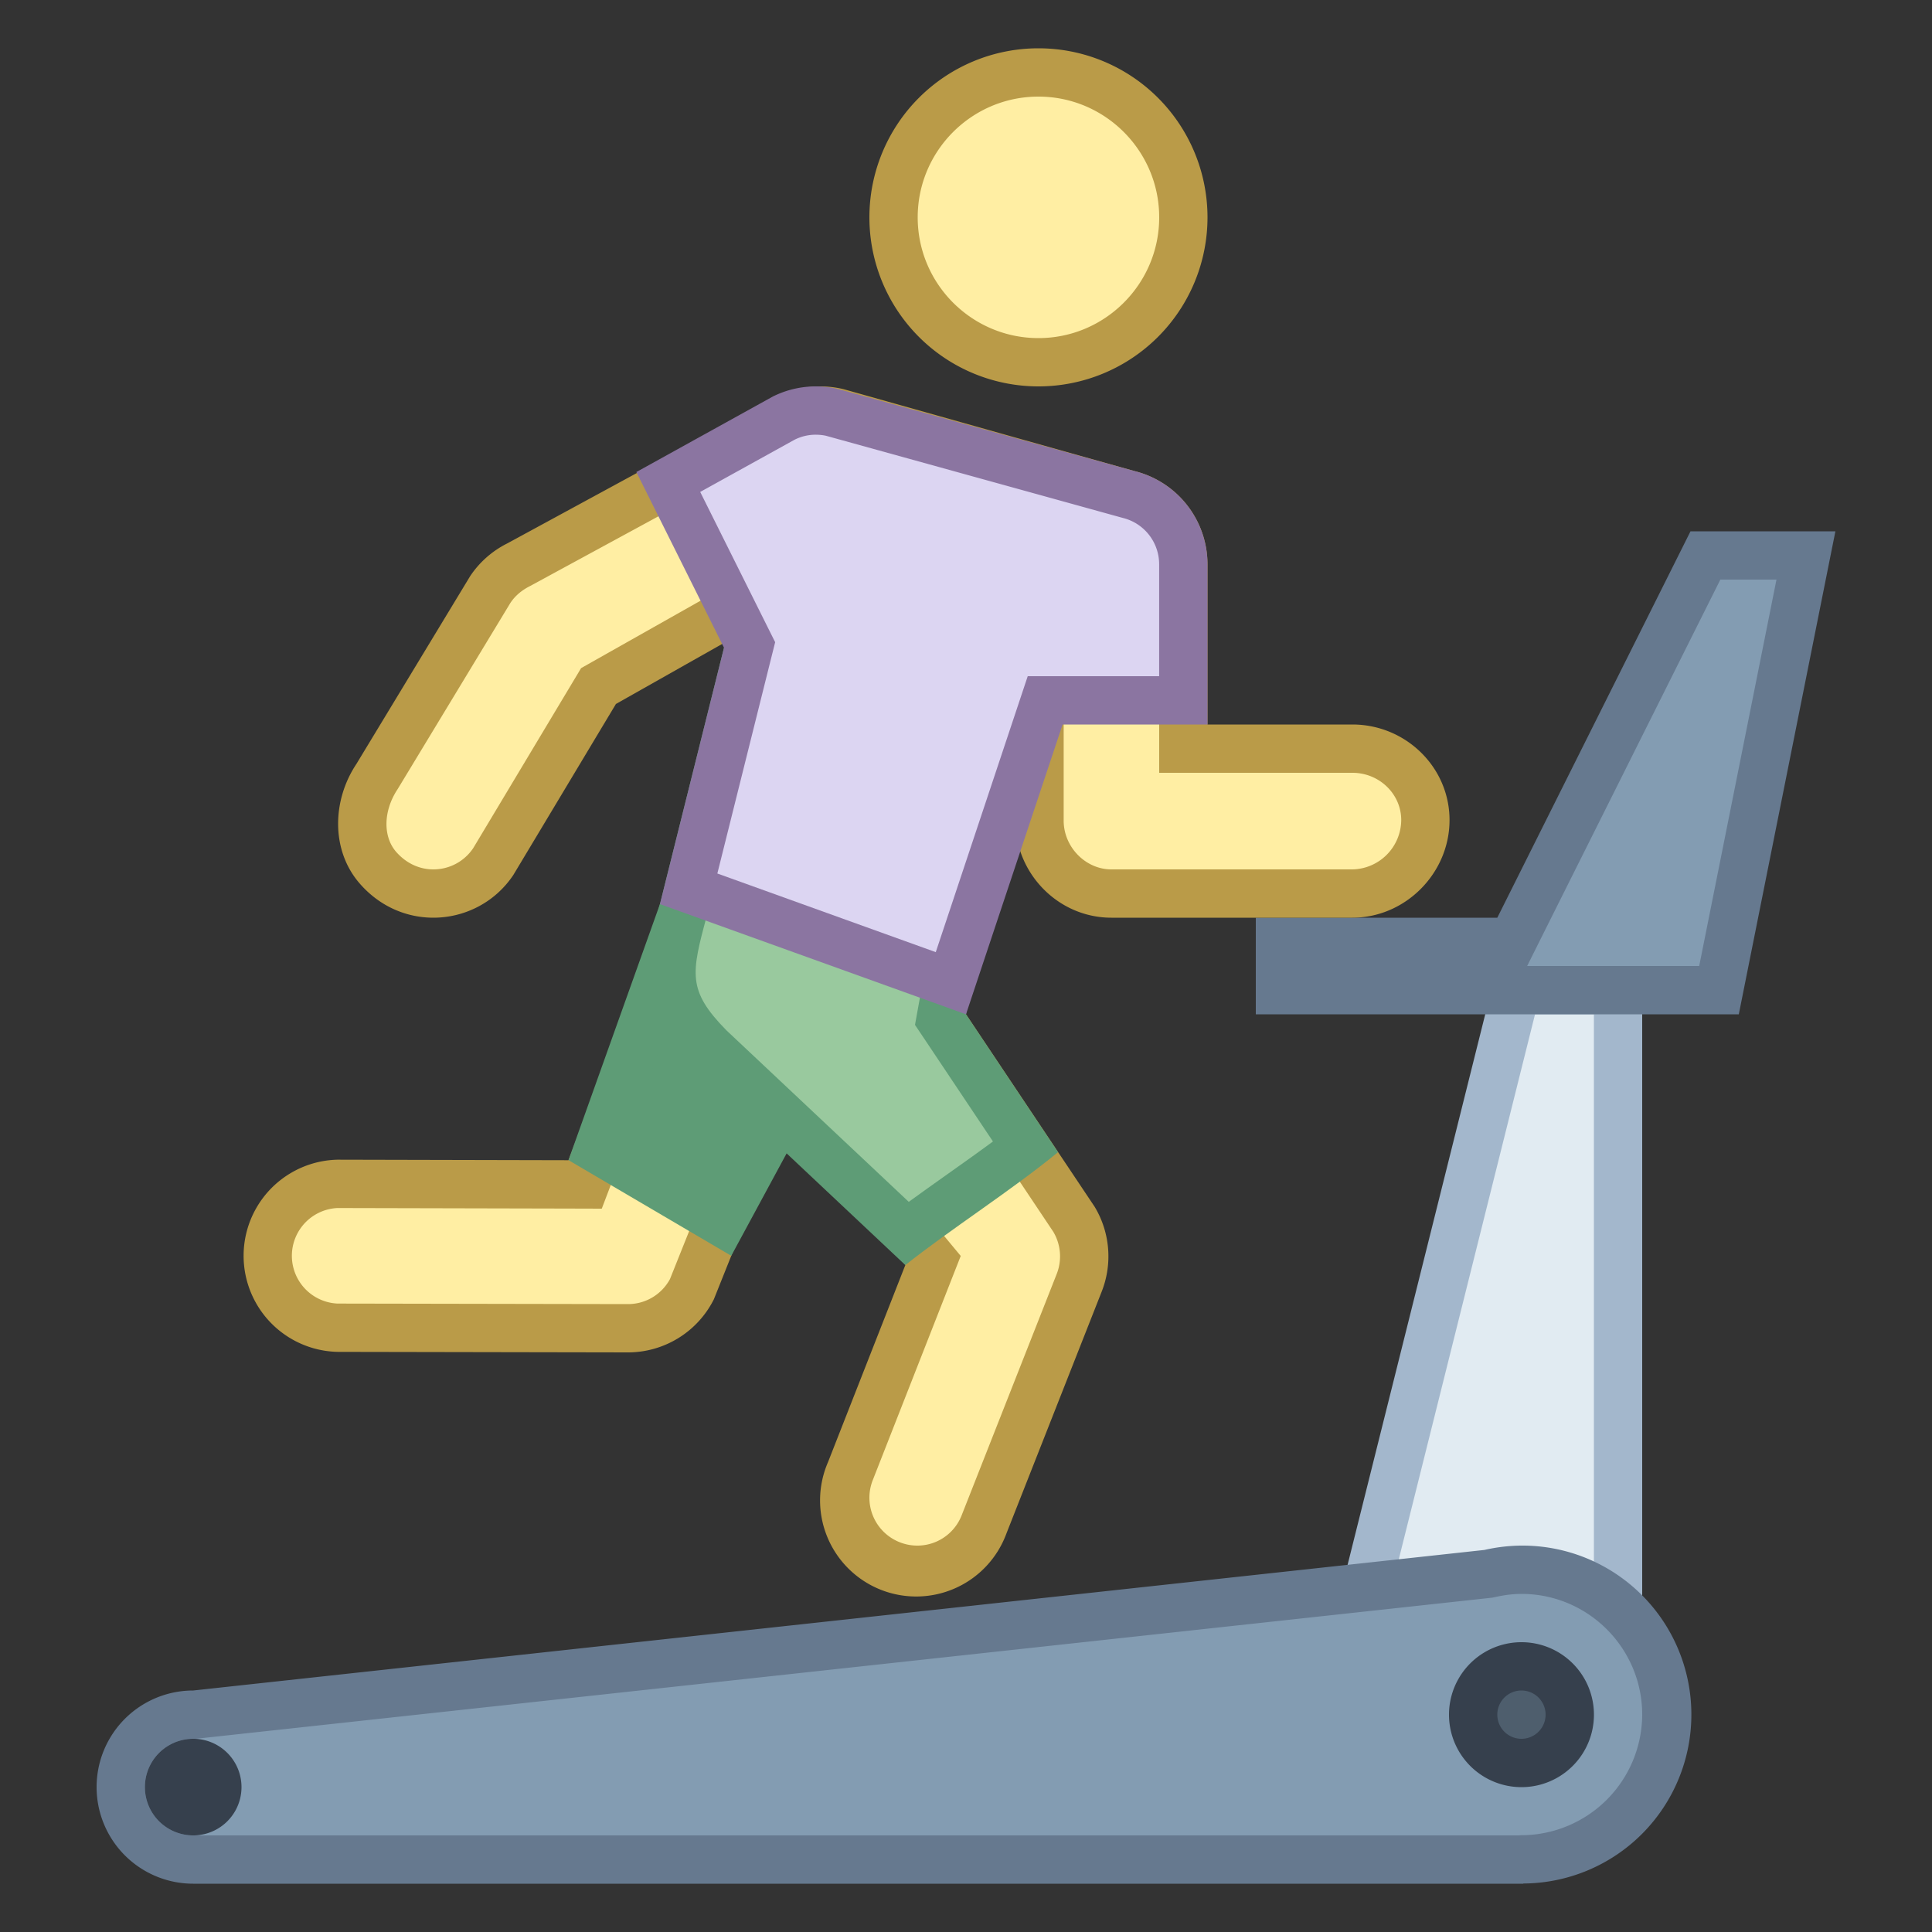 <svg viewBox="0 0 40 40" xmlns="http://www.w3.org/2000/svg"><rect x="0" y="0" width="40" height="40" fill="#333333" stroke="none"/><path fill="#e1ebf2" d="M27.641 35.5l3.75-15H33.5v15z"></path><path d="M33 21v14h-4.719l3.5-14H33m1-1h-3l-4 16h7V20z" fill="#a3b7cc"></path><path d="M4 38.5c-.827 0-1.5-.673-1.5-1.5s.673-1.5 1.5-1.5l26.787-2.913c.29-.062.504-.087.713-.087 1.654 0 3 1.346 3 3a3.008 3.008 0 01-2.966 2.996l-.291.004H4z" fill="#839cb2"></path><path d="M31.5 33c1.379 0 2.5 1.122 2.5 2.5a2.507 2.507 0 01-2.472 2.496h-.041L31.45 38H4c-.551 0-1-.449-1-1s.449-1 1-1h.054l.054-.006 26.733-2.91.056-.006.055-.012c.198-.044.377-.066.548-.066m0-1a3.53 3.53 0 00-.767.09L4 35a2 2 0 100 4h27.536c.001 0 .002-.004.004-.004A3.498 3.498 0 0031.5 32z" fill="#66798f"></path><path d="M18.989 32.5a1.492 1.492 0 01-1.382-2.044l1.711-4.361-4.703-5.651c-.378-.642-.149-1.559.555-1.981h.007c1.107 0 3.92 2.005 4.395 2.794l2.677 4.007c.225.376.265.87.093 1.299l-1.97 5.002c-.227.567-.77.935-1.383.935z" fill="#ffeea3"></path><path d="M15.329 18.959c.899.103 3.452 1.953 3.84 2.597l2.638 3.946a.996.996 0 01.068.882l-1.967 4.994a.985.985 0 01-1.286.55.99.99 0 01-.549-1.292l1.602-4.083.216-.55-.378-.455-4.456-5.355a.99.99 0 01.272-1.234m-.074-1.004a.656.656 0 00-.342.08 1.99 1.99 0 00-.682 2.73l4.514 5.424-1.602 4.083a1.99 1.99 0 103.694 1.477l1.969-4.999a1.99 1.99 0 00-.141-1.763L20 21c-.511-.851-3.48-3.046-4.745-3.045z" fill="#ba9b48"></path><path d="M6.99 27.489c-.822 0-1.49-.668-1.49-1.489s.668-1.489 1.489-1.489l5.125.012 2.226-5.855c.234-.461.747-.777 1.316-.777a1.492 1.492 0 011.329 2.155l-2.669 6.67A1.473 1.473 0 0113 27.5l-6.01-.011z" fill="#ffeea3"></path><path d="M15.657 18.39a.98.98 0 01.438.103c.488.244.686.84.443 1.328l-.018.037-.015.038-2.634 6.586a.986.986 0 01-.869.518l-6.012-.011a.99.99 0 01-.003-1.978l4.781.011.691.002.246-.646 2.082-5.477a.988.988 0 01.87-.511m0-1c-.73 0-1.434.402-1.784 1.099l-2.103 5.532-4.781-.011a1.99 1.99 0 000 3.979L13 28a1.99 1.99 0 001.78-1.1l2.653-6.632a1.99 1.99 0 00-1.776-2.878z" fill="#ba9b48"></path><g fill="#5e9c76"><path d="M12.38 23.799l1.754-4.911c.266-.522.987-.958 1.653-.958.198 0 .376.04.532.117.707.353 1.263 2.322.876 3.099l-2.249 4.161-2.566-1.508z"></path><path d="M15.787 18.429c.119 0 .223.022.308.064.422.211.933 1.868.668 2.4l-2.01 3.719-1.762-1.035 1.591-4.454c.22-.386.749-.694 1.205-.694m0-1c-.843 0-1.748.542-2.124 1.29L11.77 24.02 15.14 26l2.503-4.631c.491-.983-.118-3.278-1.1-3.77a1.694 1.694 0 00-.756-.17z"></path></g><circle cx="21.5" cy="4.5" r="3" fill="#ffeea3"></circle><path d="M21.5 2C22.878 2 24 3.122 24 4.5S22.878 7 21.5 7 19 5.878 19 4.5 20.121 2 21.5 2m0-1a3.5 3.5 0 100 7 3.5 3.5 0 100-7z" fill="#ba9b48"></path><path fill="#839cb2" d="M26.5 20.5v-1h4.809l4-8h2.081l-1.8 9z"></path><path d="M36.78 12l-1.6 8h-3.562l.276-.553L35.618 12h1.162M38 11h-3l-4 8h-5v2h10l2-10z" fill="#66798f"></path><g><circle cx="31.5" cy="35.5" r="1" fill="#4e5e6d"></circle><path d="M31.5 35a.5.5 0 110 1 .5.5 0 010-1m0-1a1.5 1.5 0 10.001 3.001A1.5 1.5 0 0031.5 34z" fill="#36404d"></path></g><g><circle cx="4" cy="37" r=".5" fill="#4e5e6d"></circle><path d="M4 36a1 1 0 100 2 1 1 0 000-2z" fill="#36404d"></path></g><g><path d="M23.011 18.5c-.821 0-1.49-.678-1.49-1.511v-4.257l-6.655.075-2.475 1.397-2.19 3.653a1.483 1.483 0 01-1.229.643 1.51 1.51 0 01-1.146-.534c-.42-.481-.434-1.268-.031-1.871l2.368-3.908c.131-.197.33-.372.561-.487l5.615-3.05a1.478 1.478 0 011.011-.105l6.009 1.691a1.491 1.491 0 011.141 1.448V15.5H28c.833 0 1.511.664 1.511 1.479 0 .825-.692 1.521-1.511 1.521h-4.989z" fill="#ffeea3"></path><path d="M16.989 9c.081 0 .161.01.211.022l6.051 1.703c.441.11.749.505.749.96V16h4c.557 0 1.011.439 1.011.979A1.03 1.03 0 0128 18h-4.989c-.536 0-.989-.463-.989-1.011v-4.763l-1.011.011-6.021.068-.257.003-.224.126-2.248 1.269-.23.13-.136.227-2.097 3.499a.992.992 0 01-.826.441c-.292 0-.565-.129-.77-.363-.274-.314-.271-.846.032-1.301l2.333-3.853c.095-.143.227-.259.41-.351l5.57-3.026A.97.97 0 0116.989 9m0-1a1.99 1.99 0 00-.889.21l-5.6 3.042a1.992 1.992 0 00-.765.675l-2.356 3.89c-.505.757-.528 1.793.071 2.478.419.48.975.705 1.522.705.643 0 1.274-.311 1.657-.886l2.123-3.539L15 13.305l6.021-.068v3.752c0 1.099.891 2.011 1.989 2.011H28c1.099 0 2.011-.922 2.011-2.021S29.099 15 28 15h-3v-3.316a1.99 1.99 0 00-1.507-1.93l-6.022-1.695A2.025 2.025 0 0016.989 8z" fill="#ba9b48"></path></g><g><path d="M14.67 21.671c-1.004-1.021-.845-1.617-.528-2.805l1.256-5.027 5.6-1.12-1.526 8.39 1.764 2.639c-.42.325-.885.654-1.337.975-.387.274-.77.546-1.122.812l-4.107-3.864z" fill="#99c99e"></path><path d="M20.374 13.354l-1.358 7.467-.072.398.225.336 1.389 2.078c-.307.227-.629.455-.945.679-.265.188-.536.38-.798.571l-3.775-3.551c-.817-.831-.724-1.181-.407-2.372l1.173-4.694 4.568-.912m1.247-1.269l-6.632 1.326-1.326 5.309c-.33 1.239-.559 2.072.664 3.316l4.417 4.156c.937-.744 2.203-1.55 3.162-2.338L20 21l1.621-8.915z" fill="#5e9c76"></path></g><g><path d="M14.258 18.402l1.261-5.049-1.684-3.375 2.406-1.331a1.49 1.49 0 011.009-.103l6.11 1.692a1.49 1.49 0 011.14 1.448V14.5h-2.86l-1.952 5.856-5.43-1.954z" fill="#dcd5f2"></path><path d="M16.889 9c.081 0 .161.01.215.023l6.146 1.701c.441.11.749.505.749.96V14h-2.721l-.228.684-1.676 5.029-4.522-1.628 1.107-4.431.09-.358-.165-.33-1.387-2.781 1.95-1.079A.973.973 0 0116.889 9m0-1a1.99 1.99 0 00-.889.21l-2.825 1.563 1.815 3.638-1.326 5.308L20 21l2-6h3v-3.316a1.99 1.99 0 00-1.507-1.93l-6.122-1.695A2.025 2.025 0 0016.889 8z" fill="#8b75a1"></path></g></svg>